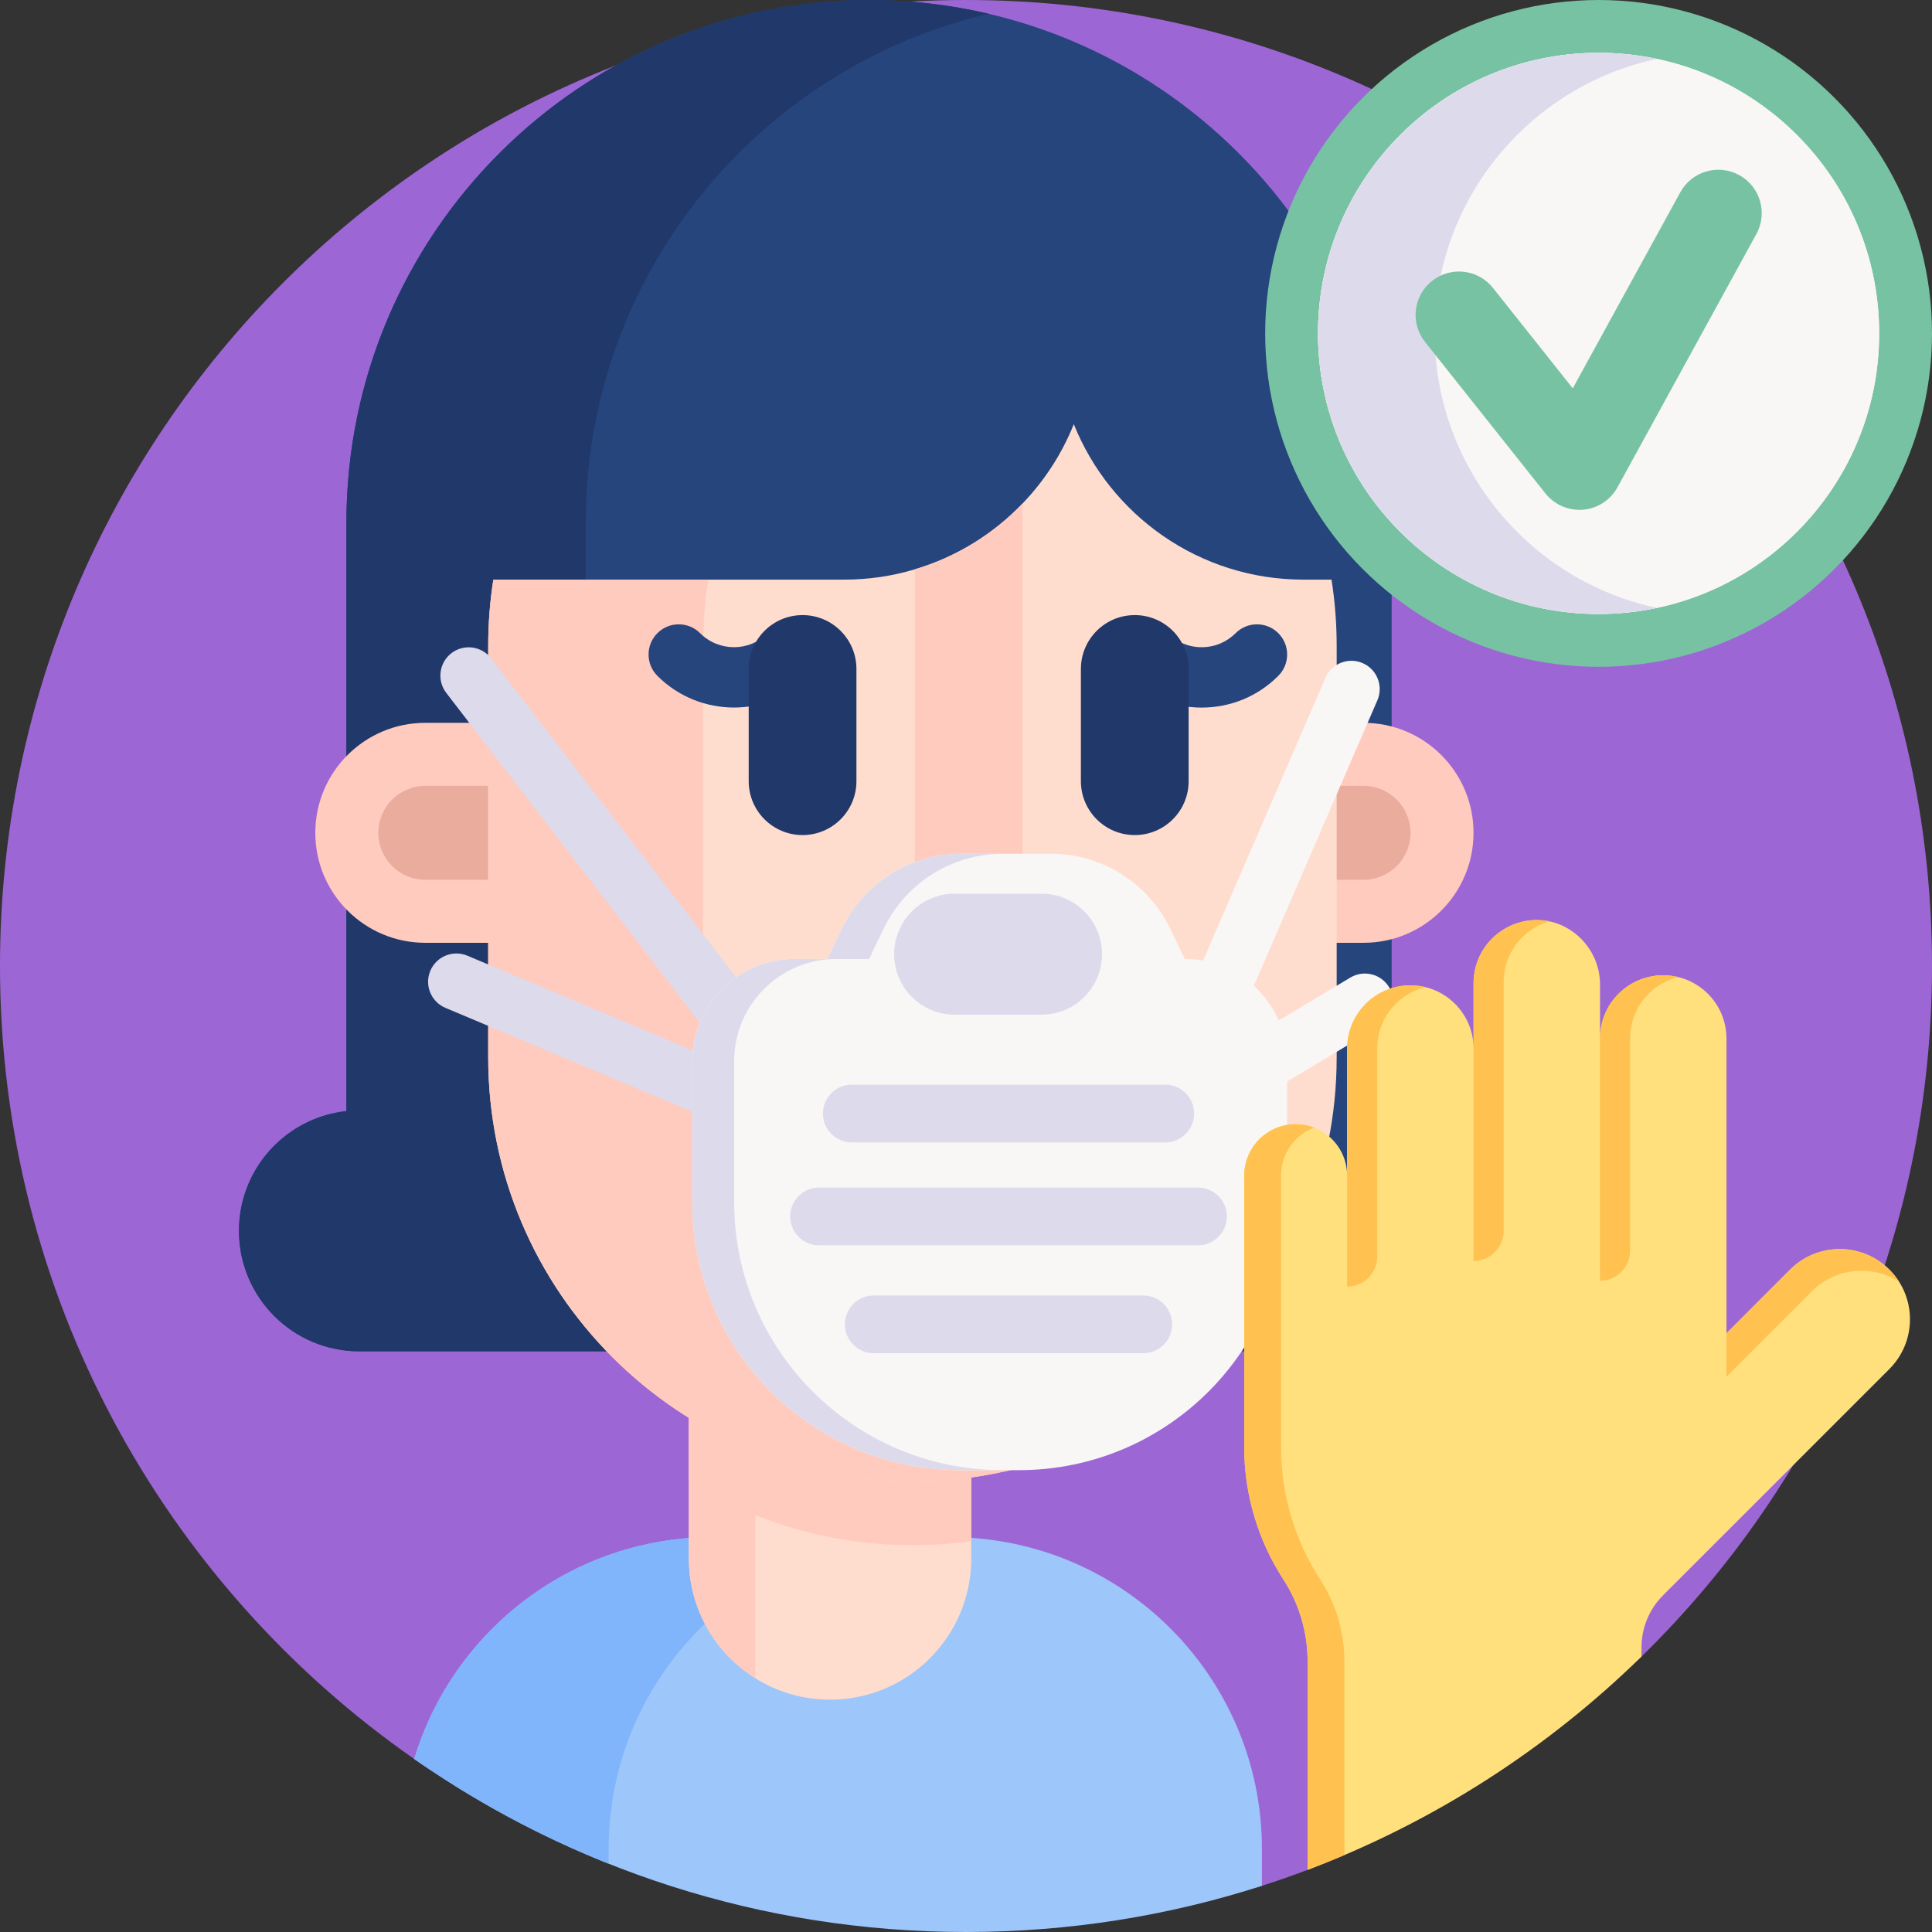 <svg id="Capa_1" enable-background="new 0 0 512 512" height="512" viewBox="0 0 512 512" width="512" xmlns="http://www.w3.org/2000/svg"><rect x="0" y="0" width="512" height="512" fill="#333333" stroke="none"/><g><path d="m512 256c0 71.705-29.48 136.524-76.982 182.998-15.294 14.963-37.845-9.824-56.493.953-11.89 6.872-18.996 50.665-31.995 55.58-3.987 1.508-8.021 2.919-12.1 4.23-24.717 7.946-63.558-25.891-90.916-25.891-54.364 0-92.285 21.183-133.739-7.714-66.356-46.256-109.775-123.135-109.775-210.156 0-141.385 114.615-256 256-256s256 114.615 256 256z" fill="#9d66d5"/><g><path d="m368.803 296.295v-157.79c0-76.491-62.008-138.499-138.499-138.499-76.491 0-138.499 62.008-138.499 138.499v155.947c-16.009 1.722-28.476 15.273-28.476 31.739 0 17.633 14.295 31.928 31.928 31.928h262.329c17.633 0 31.928-14.295 31.928-31.928-.001-13.685-8.613-25.354-20.711-29.896z" fill="#26457d"/><path d="m176.809 326.184c0 8.823 3.568 16.802 9.342 22.589 5.774 5.774 13.766 9.342 22.576 9.342h-113.471c-8.81 0-16.802-3.568-22.576-9.342-5.774-5.787-9.355-13.766-9.355-22.589 0-16.465 12.469-30.01 28.479-31.736v-155.943c0-38.249 15.505-72.866 40.572-97.933 25.055-25.067 59.684-40.572 97.934-40.572 10.912 0 21.525 1.259 31.71 3.646-25.508 5.981-48.305 19.008-66.223 36.926-25.067 25.067-40.572 59.684-40.572 97.933v155.943c-15.998 1.725 21.584 15.271 21.584 31.736z" fill="#21386b"/><path d="m334.43 490.06v9.7c-24.71 7.95-51.07 12.24-78.43 12.24-54.36 0-104.77-16.95-146.22-45.85 10.25-34.02 41.82-58.79 79.18-58.79h62.77c45.68 0 82.7 37.03 82.7 82.7z" fill="#9dc6fb"/><path d="m243.98 407.36c-45.67 0-82.7 37.02-82.7 82.7v3.84c-18.31-7.3-35.57-16.64-51.5-27.75 10.24-34.02 41.81-58.79 79.18-58.79z" fill="#80b4fb"/><path d="m257.394 315.028v97.982c0 10.337-4.192 19.691-10.965 26.454-6.762 6.773-16.117 10.965-26.454 10.965-7.281 0-14.076-2.074-19.813-5.681-10.568-6.608-17.606-18.356-17.606-31.738v-97.982z" fill="#ffddce"/><path d="m257.394 315.028v93.382c-5.097.717-10.292 1.081-15.588 1.081-21.743 0-42.052-6.178-59.25-16.878v-77.585z" fill="#ffcbbe"/><path d="m200.163 353.064v91.683c-10.568-6.608-17.606-18.356-17.606-31.738v-59.945z" fill="#ffcbbe"/><path d="m361.35 249.853h-248.641c-16.097 0-29.147-13.05-29.147-29.147 0-16.097 13.05-29.147 29.147-29.147h248.641c16.097 0 29.147 13.05 29.147 29.147 0 16.097-13.049 29.147-29.147 29.147z" fill="#ffcbbe"/><path d="m112.709 233.158c-6.866 0-12.452-5.586-12.452-12.452s5.586-12.452 12.452-12.452h248.641c6.866 0 12.452 5.586 12.452 12.452s-5.586 12.452-12.452 12.452z" fill="#eaac9d"/><path d="m354.231 171.124v109.066c0 62.084-50.329 112.426-112.426 112.426-62.084 0-112.426-50.342-112.426-112.426v-109.066c0-5.955.467-11.807 1.362-17.516h92.977c6.5 0 12.78-.947 18.709-2.725 11.016-3.27 20.824-9.368 28.557-17.451 5.787-6.02 10.432-13.143 13.585-21.019 9.679 24.133 33.267 41.195 60.864 41.195h7.434c.897 5.709 1.364 11.561 1.364 17.516z" fill="#ffddce"/><path d="m270.285 388.969c-9.095 2.387-18.645 3.646-28.479 3.646-62.084 0-112.426-50.342-112.426-112.426v-109.065c0-5.955.467-11.807 1.362-17.516h56.946c-.895 5.709-1.362 11.561-1.362 17.516v109.066c-.001 52.249 35.654 96.181 83.959 108.779z" fill="#ffcbbe"/><path d="m270.985 133.433v117.019h-28.557v-99.568c11.015-3.27 20.824-9.368 28.557-17.451z" fill="#ffcbbe"/><path d="m273.805 229.496h-23c-8.833 0-15.994 7.161-15.994 15.994 0 8.833 7.161 15.994 15.994 15.994h23c8.833 0 15.994-7.161 15.994-15.994.001-8.833-7.16-15.994-15.994-15.994z" fill="#ffcbbe"/><path d="m194.518 187.505c-7.352 0-14.703-2.798-20.3-8.395-3.125-3.125-3.125-8.189-.001-11.314 3.125-3.124 8.19-3.125 11.313 0 4.957 4.957 13.019 4.955 17.976 0 3.124-3.124 8.189-3.124 11.313 0 3.124 3.125 3.124 8.189-.001 11.314-5.596 5.597-12.948 8.395-20.3 8.395z" fill="#26457d"/><path d="m318.466 187.519c-7.669 0-14.878-2.986-20.301-8.409-3.124-3.125-3.124-8.189.001-11.314 3.124-3.124 8.189-3.124 11.313 0 2.4 2.4 5.592 3.722 8.986 3.722 3.396 0 6.587-1.322 8.988-3.723 3.124-3.124 8.189-3.124 11.313 0 3.124 3.125 3.124 8.189-.001 11.314-5.42 5.424-12.63 8.41-20.299 8.41z" fill="#26457d"/><path d="m238.502 324.269c-27.014 0-48.991-21.977-48.991-48.991 0-4.658 3.776-8.434 8.434-8.434s8.434 3.776 8.434 8.434c0 17.713 14.411 32.124 32.124 32.124 4.658 0 8.434 3.776 8.434 8.434s-3.777 8.433-8.435 8.433z" fill="#ffcbbe"/><path d="m212.688 221.301c-7.884 0-14.276-6.392-14.276-14.276v-29.742c0-7.884 6.392-14.276 14.276-14.276 7.884 0 14.276 6.392 14.276 14.276v29.742c0 7.884-6.392 14.276-14.276 14.276z" fill="#21386b"/><path d="m300.724 221.301c-7.884 0-14.276-6.392-14.276-14.276v-29.742c0-7.884 6.392-14.276 14.276-14.276 7.884 0 14.276 6.392 14.276 14.276v29.742c0 7.884-6.392 14.276-14.276 14.276z" fill="#21386b"/><path d="m196.775 280.985c-2.251 0-4.476-1.009-5.953-2.931l-72.566-94.442c-2.523-3.284-1.907-7.993 1.378-10.517 3.287-2.525 7.993-1.906 10.517 1.378l72.566 94.442c2.523 3.284 1.907 7.993-1.378 10.517-1.362 1.046-2.97 1.553-4.564 1.553z" fill="#dddaec"/><path d="m192.11 297.613c-.97 0-1.955-.189-2.904-.588l-71.163-29.929c-3.818-1.606-5.612-6.003-4.006-9.821 1.605-3.819 6.006-5.611 9.82-4.006l71.163 29.929c3.818 1.606 5.612 6.003 4.006 9.821-1.206 2.868-3.988 4.594-6.916 4.594z" fill="#dddaec"/><path d="m323.131 271.01c-.994 0-2.004-.199-2.975-.619-3.802-1.645-5.55-6.06-3.904-9.862l35.002-80.893c1.645-3.802 6.057-5.55 9.861-3.905 3.802 1.645 5.55 6.06 3.904 9.862l-35.002 80.893c-1.224 2.832-3.986 4.524-6.886 4.524z" fill="#f9f6f6"/><path d="m328.462 292.957c-2.548 0-5.031-1.299-6.438-3.643-2.131-3.552-.979-8.159 2.573-10.29l33.255-19.953c3.551-2.131 8.157-.98 10.29 2.573 2.131 3.552.979 8.159-2.573 10.29l-33.255 19.953c-1.209.725-2.539 1.07-3.852 1.07z" fill="#f9f6f6"/><path d="m313.989 254.135-3.905-8.082c-5.847-12.101-18.102-19.79-31.541-19.79h-23.88c-13.44 0-25.694 7.689-31.541 19.79l-3.905 8.082h-8.646c-14.969 0-27.103 12.135-27.103 27.103v37.293c0 39.253 31.821 71.074 71.074 71.074h15.477c39.253 0 71.074-31.821 71.074-71.074v-37.293c-.001-14.968-12.135-27.103-27.104-27.103z" fill="#f9f6f6"/><g fill="#dddaec"><path d="m265.627 389.599h-11.08c-39.26 0-71.08-31.82-71.08-71.07v-37.29c0-14.97 12.14-27.1 27.11-27.1h8.64l3.91-8.09c5.85-12.1 18.1-19.79 31.54-19.79h11.08c-13.44 0-25.69 7.69-31.54 19.79l-3.9 8.09h-8.65c-14.97 0-27.1 12.13-27.1 27.1v37.29c.001 39.25 31.82 71.07 71.07 71.07z"/><path d="m276.025 236.844h-23.04c-8.849 0-16.022 7.173-16.022 16.022 0 8.849 7.173 16.022 16.022 16.022h23.04c8.849 0 16.022-7.173 16.022-16.022 0-8.848-7.173-16.022-16.022-16.022z"/><path d="m308.804 302.748h-83.073c-4.224 0-7.648-3.424-7.648-7.648 0-4.224 3.424-7.648 7.648-7.648h83.073c4.224 0 7.648 3.424 7.648 7.648.001 4.224-3.424 7.648-7.648 7.648z"/><path d="m317.482 330.016h-100.428c-4.224 0-7.648-3.424-7.648-7.648 0-4.224 3.424-7.648 7.648-7.648h100.427c4.224 0 7.648 3.424 7.648 7.648.001 4.224-3.423 7.648-7.647 7.648z"/><path d="m302.98 358.615h-71.424c-4.224 0-7.648-3.424-7.648-7.648 0-4.224 3.424-7.648 7.648-7.648h71.424c4.224 0 7.648 3.424 7.648 7.648 0 4.223-3.424 7.648-7.648 7.648z"/></g></g><g><circle cx="423.643" cy="88.357" fill="#78c2a4" r="88.357"/><circle cx="423.643" cy="88.357" fill="#f9f6f6" r="74.357"/><circle cx="423.643" cy="88.357" fill="#f9f6f6" r="74.357"/><path d="m439.105 161.097c-4.99 1.06-10.16 1.62-15.46 1.62-41 0-74.36-33.36-74.36-74.36s33.36-74.36 74.36-74.36c5.3 0 10.47.56 15.46 1.62-33.6 7.13-58.89 37.04-58.89 72.74s25.29 65.61 58.89 72.74z" fill="#dddaec"/><path d="m417.573 135.076c-3.121-.269-6.03-1.806-8.015-4.303l-31.914-40.161c-3.952-4.972-3.124-12.207 1.849-16.158 4.973-3.952 12.208-3.123 16.158 1.849l21.148 26.613 28.495-51.961c3.054-5.569 10.043-7.607 15.613-4.554 5.569 3.054 7.607 10.044 4.553 15.613l-36.815 67.134c-1.852 3.377-5.27 5.602-9.107 5.929-.661.056-1.317.055-1.965-.001z" fill="#78c2a4"/></g><g><g><path d="m506.16 349.63c0 4.77-1.82 9.53-5.45 13.17l-25.51 25.51-34.48 34.47c-3.65 3.65-5.69 8.59-5.7 13.74v2.48c-25.05 24.5-55.1 43.9-88.49 56.53v-55.25c0-7.7-2.22-15.24-6.41-21.7l-.01-.01c-6.77-10.44-10.38-22.62-10.38-35.07v-71.95c0-7.53 6.11-13.63 13.64-13.63 3.76 0 7.17 1.53 9.64 3.99 2.47 2.47 3.99 5.88 3.99 9.65v-33.68c0-4.63 1.88-8.81 4.91-11.85 3.03-3.03 7.22-4.9 11.85-4.91 9.25 0 16.75 7.51 16.75 16.76v-17.31c0-4.63 1.87-8.82 4.91-11.85 2.13-2.13 4.84-3.69 7.86-4.42 1.23-.31 2.52-.47 3.84-.48 1.2-.01 2.38.11 3.51.35h.01c7.62 1.63 13.38 8.62 13.38 16.7v14.25c.05-9.21 7.53-16.66 16.75-16.66 4.62 0 8.82 1.88 11.85 4.91s4.91 7.22 4.91 11.85v78.11l16.85-16.86c6.87-6.87 17.77-7.25 25.09-1.13.43.35.84.73 1.24 1.13 3.63 3.63 5.45 8.4 5.45 13.16z" fill="#ffe07d"/></g><g><path d="m457.528 353.325v11.52l22.61-22.62c6.28-6.28 15.94-7.14 23.13-2.56-.72-1.14-1.57-2.21-2.56-3.2-7.27-7.27-19.06-7.27-26.33 0z" fill="#ffc250"/></g><g><path d="m356.28 440.28v51.33c-3.22 1.37-6.47 2.68-9.75 3.92v-55.25c0-7.7-2.22-15.24-6.41-21.7l-.01-.01c-6.77-10.44-10.38-22.62-10.38-35.07v-71.95c0-7.53 6.11-13.63 13.64-13.63 1.72 0 3.36.32 4.87.9-5.12 1.96-8.76 6.92-8.76 12.73v71.95c0 12.45 3.61 24.63 10.38 35.07l.01.01c4.19 6.46 6.41 14 6.41 21.7z" fill="#ffc250"/></g><g fill="#ffc250"><path d="m444.754 258.937c-3.022.738-5.726 2.293-7.856 4.427-3.031 3.031-4.909 7.219-4.909 11.847v56.236c0 4.406-3.572 7.978-7.978 7.978v-64.214c0-4.628 1.878-8.816 4.909-11.847 3.031-3.035 7.223-4.909 11.847-4.909 1.376 0 2.709.168 3.987.482z"/><path d="m390.508 260.565v73.61c4.4 0 7.97-3.57 7.98-7.97v-65.94c0-4.63 1.87-8.81 4.91-11.85 1.98-1.98 4.46-3.47 7.23-4.25-1.13-.24-2.31-.36-3.51-.35-1.32.01-2.61.17-3.84.48-3.02.73-5.73 2.29-7.86 4.42-3.04 3.03-4.91 7.22-4.91 11.85z"/><path d="m357.002 340.977v-63.106c0-4.628 1.878-8.816 4.909-11.847 3.031-3.035 7.223-4.909 11.847-4.909 1.375 0 2.708.168 3.987.482-3.022.738-5.726 2.293-7.856 4.427-3.031 3.031-4.909 7.219-4.909 11.847v55.128c-.001 4.406-3.572 7.978-7.978 7.978z"/></g></g></g></svg>